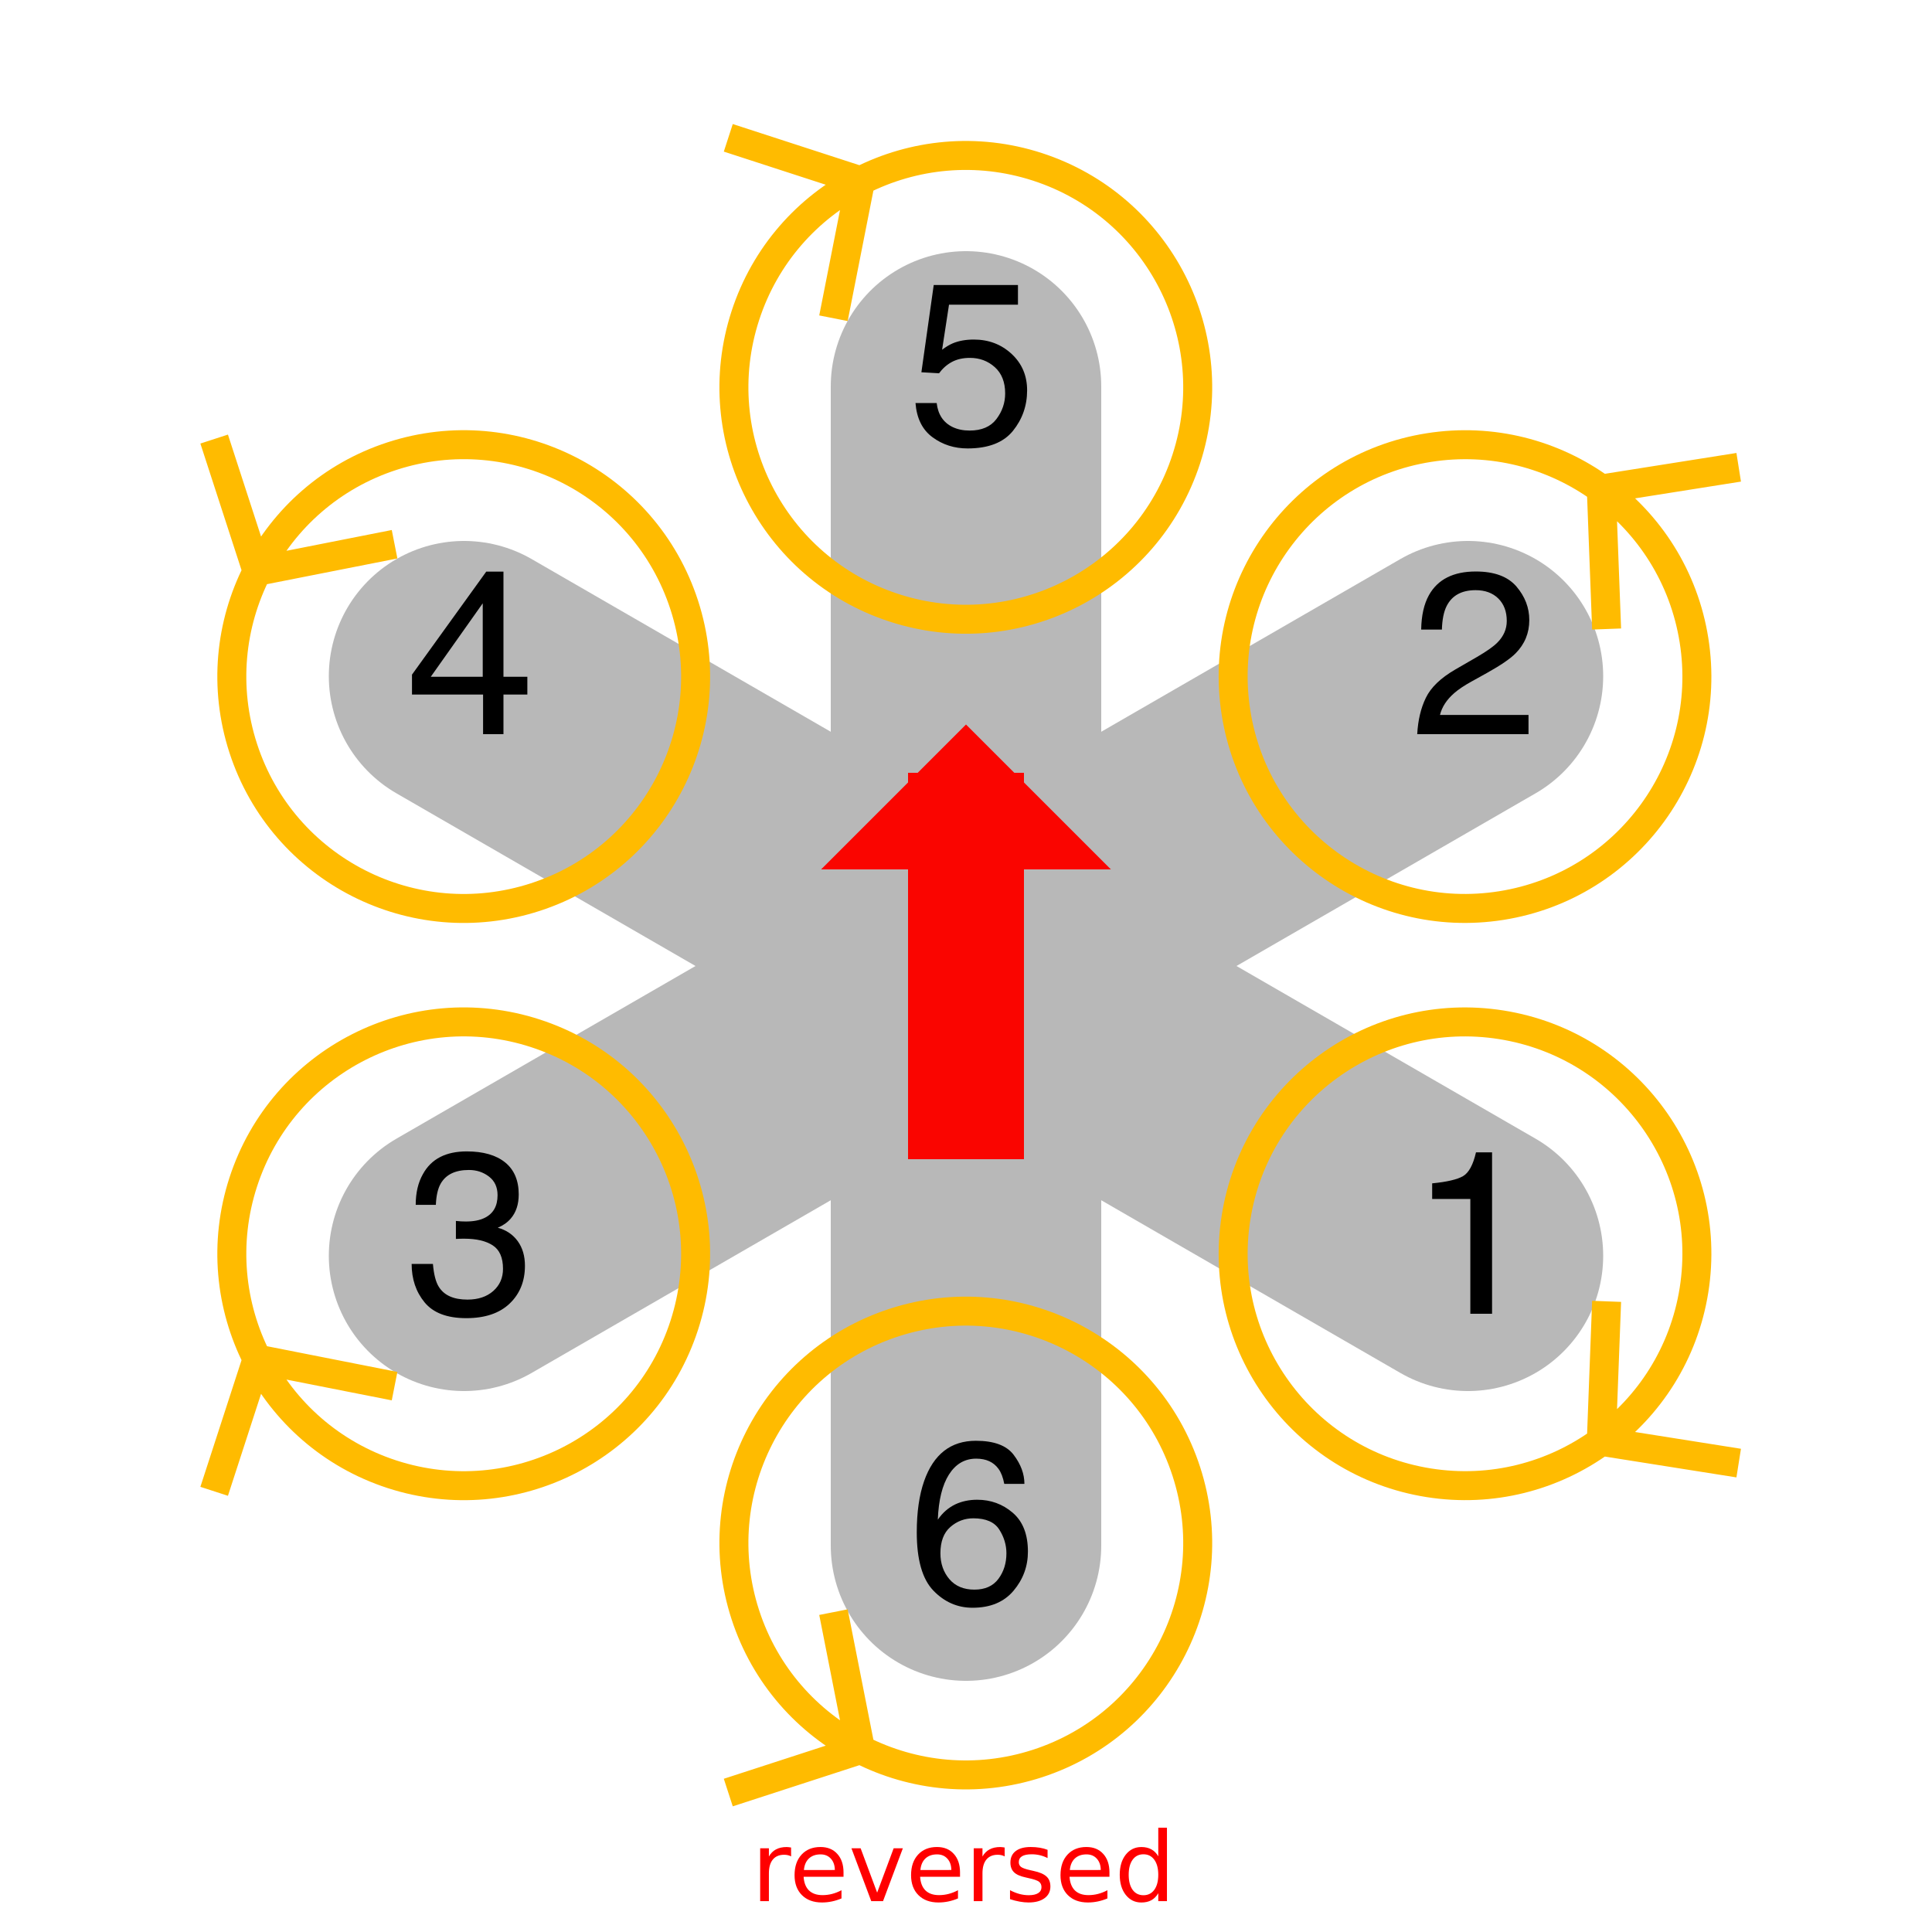 <svg xmlns="http://www.w3.org/2000/svg" xmlns:xlink="http://www.w3.org/1999/xlink" width="200pt" height="200pt" viewBox="0 0 200 200"><symbol id="glyph0-1" overflow="visible"><path d="m2.965-4.277c.141 1.203.699 2.035 1.676 2.496.5.234 1.078.352 1.734.352 1.25 0 2.176-.398 2.777-1.195.602-.797.902-1.68.902-2.648 0-1.172-.359-2.078-1.07-2.719-.715-.641-1.574-.961-2.574-.961-.727 0-1.348.141-1.871.422-.52.281-.961.672-1.328 1.172l-1.828-.105 1.277-9.035h8.719v2.039h-7.137l-.715 4.664c.391-.297.762-.52 1.113-.668.625-.258 1.348-.387 2.168-.387 1.539 0 2.844.496 3.914 1.488 1.07.992 1.605 2.25 1.605 3.773 0 1.586-.492 2.984-1.469 4.195-.98 1.211-2.547 1.816-4.695 1.816-1.367 0-2.578-.383-3.625-1.156-1.051-.77-1.641-1.949-1.766-3.543zm0 0"/></symbol><symbol id="glyph0-2" overflow="visible"><path d="m1.648-3.773c.52-1.07 1.531-2.043 3.039-2.918l2.25-1.301c1.008-.586 1.715-1.086 2.121-1.5.641-.648.961-1.391.961-2.227 0-.977-.293-1.75-.879-2.328-.586-.574-1.367-.859-2.344-.859-1.445 0-2.445.547-3 1.641-.297.586-.461 1.398-.492 2.438h-2.145c.023-1.461.293-2.652.809-3.574.914-1.625 2.527-2.438 4.84-2.438 1.922 0 3.324.52 4.215 1.559.887 1.039 1.328 2.195 1.328 3.469 0 1.344-.473 2.492-1.418 3.445-.547.555-1.527 1.227-2.941 2.016l-1.605.891c-.766.422-1.367.824-1.805 1.207-.781.68-1.273 1.434-1.477 2.262h9.164v1.992h-11.52c.078-1.445.375-2.703.898-3.773zm0 0"/></symbol><symbol id="glyph0-3" overflow="visible"><path d="m2.297-11.883v-1.617c1.523-.148 2.586-.398 3.188-.742.602-.348 1.051-1.172 1.348-2.469h1.664v16.711h-2.25v-11.883zm0 0"/></symbol><symbol id="glyph0-4" overflow="visible"><path d="m10.938-15.391c.738.973 1.109 1.973 1.109 3.004h-2.086c-.125-.664-.324-1.184-.598-1.559-.508-.703-1.277-1.055-2.309-1.055-1.18 0-2.117.547-2.812 1.633-.695 1.09-1.082 2.652-1.16 4.684.484-.711 1.094-1.242 1.828-1.594.672-.312 1.422-.469 2.25-.469 1.406 0 2.633.449 3.68 1.348 1.047.898 1.57 2.238 1.57 4.02 0 1.523-.496 2.871-1.488 4.051-.992 1.176-2.406 1.762-4.242 1.762-1.57 0-2.926-.598-4.066-1.785-1.141-1.191-1.711-3.199-1.711-6.02 0-2.086.254-3.855.762-5.309.977-2.781 2.762-4.172 5.355-4.172 1.875 0 3.184.484 3.918 1.461zm-1.578 12.828c.551-.746.824-1.625.824-2.641 0-.859-.246-1.68-.738-2.453-.492-.777-1.387-1.168-2.684-1.168-.906 0-1.699.301-2.387.902-.684.602-1.023 1.508-1.023 2.719 0 1.062.312 1.953.93 2.68.621.723 1.484 1.082 2.586 1.082 1.109 0 1.938-.371 2.492-1.121zm0 0"/></symbol><symbol id="glyph0-5" overflow="visible"><path d="m1.914-1.18c-.895-1.09-1.34-2.414-1.34-3.977h2.203c.094 1.086.297 1.875.609 2.367.547.883 1.535 1.324 2.965 1.324 1.109 0 2-.297 2.672-.891.672-.594 1.008-1.359 1.008-2.297 0-1.156-.352-1.965-1.062-2.426-.707-.461-1.688-.691-2.945-.691-.141 0-.281.004-.43.004-.145.004-.289.012-.438.02v-1.863c.219.023.402.039.551.047.148.008.309.012.48.012.789 0 1.438-.125 1.945-.375.891-.438 1.336-1.219 1.336-2.344 0-.836-.297-1.48-.891-1.934s-1.285-.68-2.074-.68c-1.406 0-2.379.469-2.918 1.406-.297.516-.465 1.25-.504 2.203h-2.086c0-1.25.25-2.312.75-3.188.859-1.562 2.371-2.344 4.535-2.344 1.711 0 3.035.383 3.973 1.141.938.762 1.406 1.867 1.406 3.312 0 1.031-.277 1.867-.832 2.508-.344.398-.789.711-1.336.938.883.242 1.57.711 2.07 1.398.496.691.742 1.539.742 2.539 0 1.602-.527 2.906-1.582 3.914-1.055 1.008-2.551 1.512-4.488 1.512-1.984 0-3.422-.543-4.32-1.637zm0 0"/></symbol><symbol id="glyph0-6" overflow="visible"><path d="m7.934-5.941v-7.605l-5.379 7.605zm.035 5.941v-4.102h-7.359v-2.062l7.688-10.664h1.781v10.887h2.473v1.84h-2.473v4.102zm0 0"/></symbol><g><g><path d="m100 40v120m51.961-90-103.922 60m103.922 0-103.922-60" style="fill:none;stroke:#b8b8b8;stroke-width:28;stroke-linecap:round;stroke-linejoin:round;stroke-miterlimit:10"/><g><use width="100%" height="100%" x="94" y="46" xlink:href="#glyph0-1"/></g><g><use width="100%" height="100%" x="145.961" y="76" xlink:href="#glyph0-2"/></g><g><use width="100%" height="100%" x="145.961" y="136" xlink:href="#glyph0-3"/></g><g><use width="100%" height="100%" x="94" y="166" xlink:href="#glyph0-4"/></g><g><use width="100%" height="100%" x="42.039" y="136" xlink:href="#glyph0-5"/></g><g><use width="100%" height="100%" x="42.039" y="76" xlink:href="#glyph0-6"/></g><path fill="none" stroke="#fa0500" stroke-linejoin="bevel" stroke-miterlimit="10" stroke-width="12" d="m100 80v40"/><path fill="#fa0500" d="m100 75-15 15h30z"/><g fill="none" stroke="#fb0" stroke-miterlimit="10" stroke-width="3"><path d="m92.564 136.908c12.605-4.096 26.146 2.804 30.242 15.409 4.096 12.605-2.804 26.146-15.409 30.242-12.605 4.096-26.146-2.804-30.242-15.409-4.096-12.605 2.804-26.146 15.409-30.242m-3.478 44.207-13.694 4.449m13.694-4.449-2.807-14.227"/><path d="m25.179 122.376c4.096-12.605 17.637-19.505 30.242-15.409 12.605 4.096 19.505 17.637 15.409 30.242-4.096 12.605-17.637 19.505-30.242 15.409-12.605-4.096-19.505-17.637-15.409-30.242m1.44 18.31-4.449 13.694m4.449-13.694 14.227 2.807"/><path d="m25.179 77.456c-4.096-12.605 2.804-26.146 15.409-30.242 12.605-4.096 26.146 2.804 30.242 15.409 4.096 12.605-2.804 26.146-15.409 30.242-12.605 4.096-26.146-2.804-30.242-15.409m1.44-18.31-4.449-13.694m4.449 13.694 14.227-2.807"/><path d="m92.564 62.924c-12.605-4.096-19.505-17.637-15.409-30.242 4.096-12.605 17.637-19.505 30.242-15.409 12.605 4.096 19.505 17.637 15.409 30.242-4.096 12.605-17.637 19.505-30.242 15.409m-3.478-44.207-13.694-4.449m13.694 4.449-2.807 14.227"/><path d="m127.954 73.794c-2.073-13.091 6.859-25.386 19.95-27.459 13.091-2.073 25.386 6.859 27.459 19.95 2.073 13.091-6.859 25.386-19.95 27.459-13.091 2.073-25.386-6.859-27.459-19.95m37.814-23.169.547 14.491m-.547-14.491 14.221-2.252"/><path d="m127.954 126.037c2.073-13.091 14.368-22.023 27.459-19.95 13.091 2.073 22.023 14.368 19.95 27.459-2.073 13.091-14.368 22.023-27.459 19.95-13.091-2.073-22.023-14.368-19.95-27.459m37.814 23.169.547-14.491m-.547 14.491 14.221 2.252"/></g></g><g fill="red"><path d="m81.896 192.175q-.151-.088-.332-.127-.176-.044-.391-.044-.762 0-1.172.498-.405.493-.405 1.421v2.881h-.903v-5.469h.903v.85q.283-.498.737-.737.454-.244 1.104-.244.093 0 .205.015.112.01.249.034l.005.923z"/><path d="m87.321 193.845v.439h-4.131q.059.928.557 1.416.503.483 1.396.483.518 0 1.001-.127.488-.127.967-.381v.85q-.483.205-.991.312-.508.107-1.03.107-1.309 0-2.075-.762-.762-.762-.762-2.061 0-1.343.723-2.129.728-.791 1.958-.791 1.104 0 1.743.713.645.708.645 1.929zm-.898-.264q-.01-.737-.415-1.177-.4-.439-1.064-.439-.752 0-1.206.425-.449.425-.518 1.196l3.203-.005z"/><path d="m88.141 191.335h.952l1.709 4.59 1.709-4.59h.952l-2.051 5.469h-1.221z"/><path d="m99.381 193.845v.439h-4.131q.059.928.557 1.416.503.483 1.396.483.518 0 1.001-.127.488-.127.967-.381v.85q-.483.205-.991.312-.508.107-1.03.107-1.309 0-2.075-.762-.762-.762-.762-2.061 0-1.343.723-2.129.728-.791 1.958-.791 1.104 0 1.743.713.645.708.645 1.929zm-.898-.264q-.01-.737-.415-1.177-.4-.439-1.064-.439-.752 0-1.206.425-.449.425-.518 1.196l3.203-.005z"/><path d="m104.005 192.175q-.151-.088-.332-.127-.176-.044-.391-.044-.762 0-1.172.498-.405.493-.405 1.421v2.881h-.903v-5.469h.903v.85q.283-.498.737-.737.454-.244 1.104-.244.093 0 .205.015.112.01.249.034l.005.923z"/><path d="m108.444 191.496v.85q-.381-.195-.791-.293-.41-.098-.85-.098-.669 0-1.006.205-.332.205-.332.615 0 .312.239.493.239.176.962.337l.308.068q.957.205 1.357.581.405.371.405 1.04 0 .762-.605 1.206-.601.444-1.655.444-.439 0-.918-.088-.474-.083-1.001-.254v-.928q.498.259.981.391.483.127.957.127.635 0 .977-.215.342-.22.342-.615 0-.366-.249-.562-.244-.195-1.079-.376l-.312-.073q-.835-.176-1.206-.537-.371-.366-.371-1.001 0-.771.547-1.191.547-.42 1.553-.42.498 0 .938.073.439.073.811.22z"/><path d="m114.85 193.845v.439h-4.131q.059.928.557 1.416.503.483 1.396.483.518 0 1.001-.127.488-.127.967-.381v.85q-.483.205-.991.312-.508.107-1.03.107-1.309 0-2.075-.762-.762-.762-.762-2.061 0-1.343.723-2.129.728-.791 1.958-.791 1.104 0 1.743.713.645.708.645 1.929zm-.898-.264q-.01-.737-.415-1.177-.4-.439-1.064-.439-.752 0-1.206.425-.449.425-.518 1.196l3.203-.005z"/><path d="m119.904 192.165v-2.959h.898v7.598h-.898v-.82q-.283.488-.718.728-.43.234-1.035.234-.991 0-1.616-.791-.62-.791-.62-2.08 0-1.289.62-2.08.625-.791 1.616-.791.605 0 1.035.239.435.234.718.723zm-3.062 1.909q0 .991.405 1.558.41.562 1.123.562.713 0 1.123-.562.41-.566.41-1.558 0-.991-.41-1.553-.41-.566-1.123-.566-.713 0-1.123.566-.405.562-.405 1.553z"/></g></g></svg>
